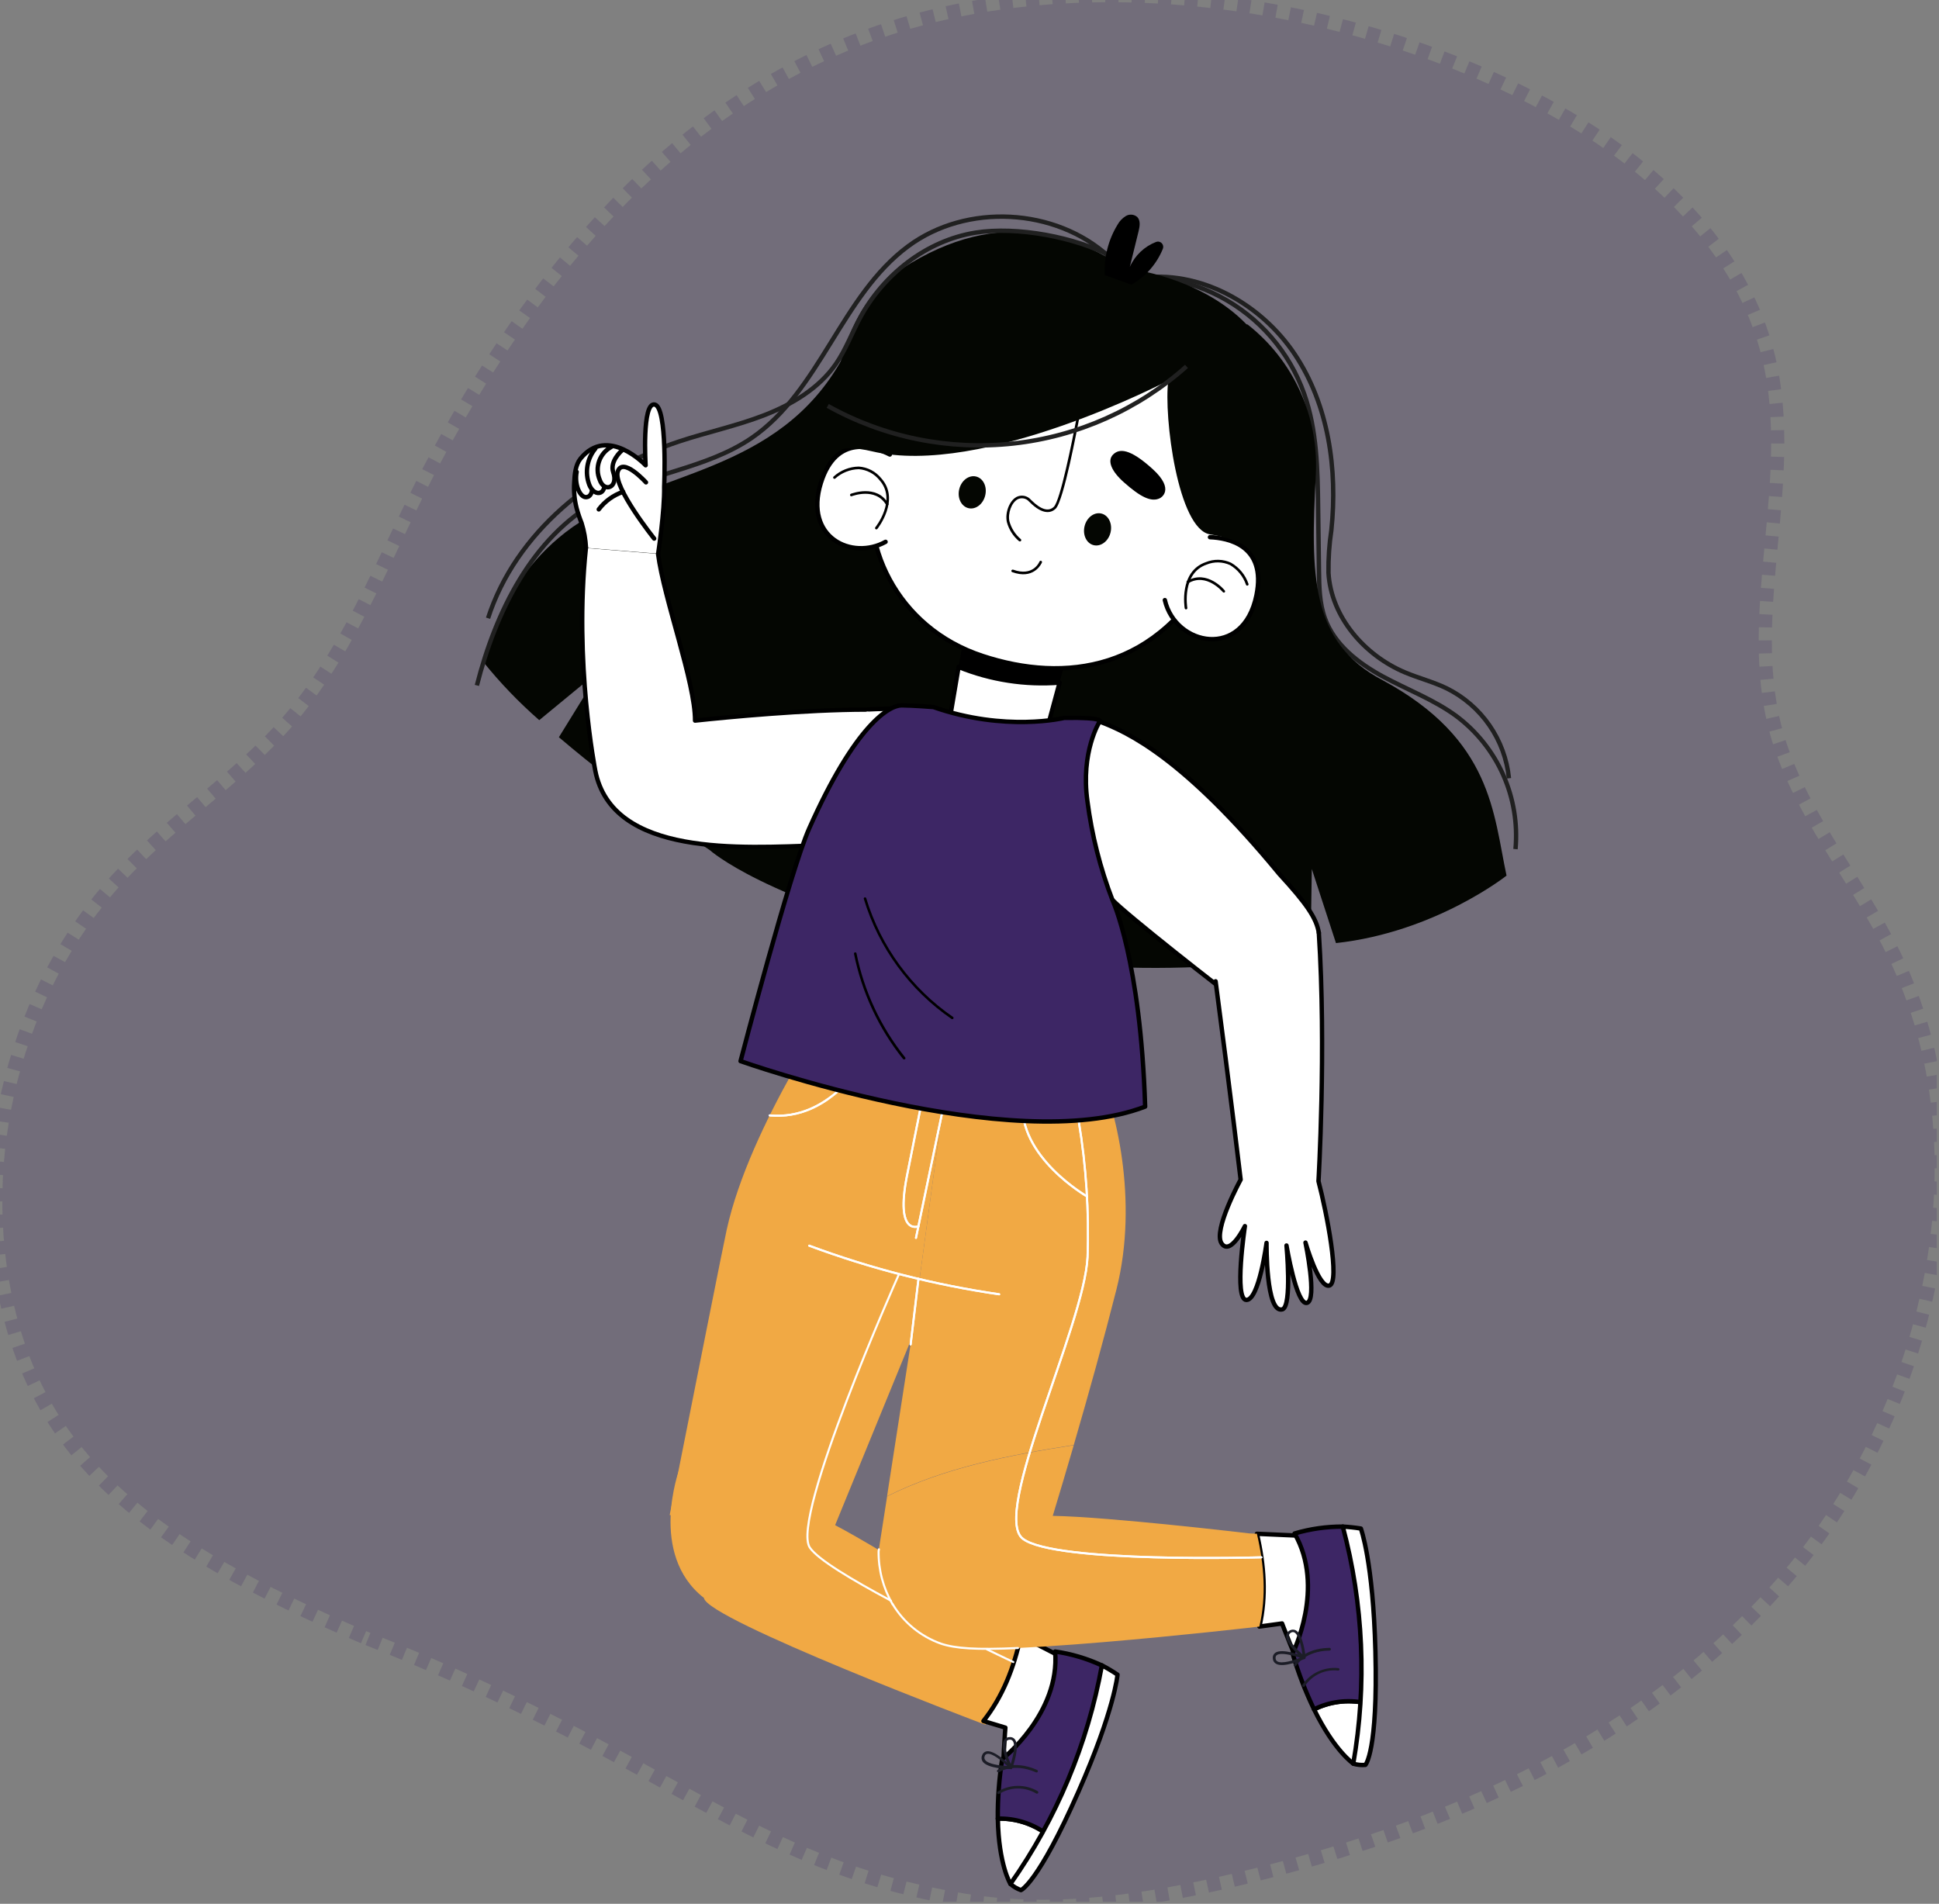<svg width="442" height="434" viewBox="0 0 442 434" fill="none" xmlns="http://www.w3.org/2000/svg">
<rect x="0" y="0" width="442" height="434" fill="#808080" stroke="none"/>
<g clip-path="url(#clip0_137_172)">
<g opacity="0.21">
<path d="M83.46 371.84C34.59 350.96 11.24 331.76 3.27 297.9C-4.7 264.04 5.03 226.09 28.06 201.17C40.15 188.09 55.4 178.59 67.06 165.05C82.16 147.49 90.06 124.5 101.27 103.89C125.46 59.27 158.9 21.43 205.46 7.18C252.02 -7.07 311.2 2.45 354.01 26.56C375.49 38.66 395.86 57 401.77 82.05C408.22 109.38 396.18 138.91 403.15 166.1C408.07 185.3 421.72 200.41 430.36 218.1C452.27 262.89 438.43 320.65 406.61 358.16C374.79 395.67 328.46 415.79 282.11 426.87C261.79 431.72 240.76 435.07 220.19 431.71C170.67 423.6 154.08 399.71 83.46 371.84Z" fill="#3D2665" stroke="#3D2665" stroke-width="6" stroke-miterlimit="10" stroke-dasharray="3 3"/>
</g>
<path d="M194.4 337.36C192.49 339.36 190.16 347.57 190.16 347.57C201.72 353.57 232.27 373.25 232.27 373.25L233.81 374.11C232.04 381.22 229.21 387.79 224.65 393.17L224.08 392.98C224.08 392.98 161.02 369.15 160.46 364.27C147.7 354.27 154.84 334.99 154.84 334.99L162.25 328.88C177.1 328.88 196.38 335.27 194.4 337.36Z" fill="#F1A944"/>
<path d="M297.1 350.12C316.3 343.47 310.89 365.23 310.89 365.23C310.89 365.23 315.22 399.85 309.33 399.96C303.44 400.07 292.25 370.09 292.25 370.09L287.08 370.8C288.68 363.95 288.19 356.8 286.51 349.65C293.27 349.94 297.1 350.12 297.1 350.12Z" fill="white" stroke="black" stroke-linecap="round" stroke-linejoin="round"/>
<path d="M242.1 377.8C262.4 379.8 248.2 397.21 248.2 397.21C248.2 397.21 237.39 430.31 231.98 427.96C226.57 425.61 229.18 393.84 229.18 393.84L224.18 392.33C228.55 386.8 231.18 380.13 232.68 372.97L242.1 377.8Z" fill="white" stroke="black" stroke-linecap="round" stroke-linejoin="round"/>
<path d="M227.46 414.58C227.64 425.09 230.33 429.47 230.33 429.47C230.33 429.47 231.76 429.58 238.49 417.99C235.29 415.668 231.412 414.47 227.46 414.58Z" fill="white" stroke="black" stroke-linecap="round" stroke-linejoin="round"/>
<path d="M240.52 376.49C241.71 390.6 228.45 401.02 228.45 401.02C227.745 405.505 227.411 410.04 227.45 414.58C231.392 414.476 235.258 415.675 238.45 417.99C240.19 414.99 242.27 411.26 244.77 406.52C257 383.38 251.14 379.64 251.14 379.64C247.772 378.08 244.194 377.019 240.52 376.49Z" fill="#3D2665" stroke="black" stroke-linecap="round" stroke-linejoin="round"/>
<path d="M251.18 379.64C252.405 380.28 253.594 380.987 254.74 381.76C254.74 381.76 254.1 389.68 245.84 408.43C236.62 429.37 232.73 430.88 232.73 430.88C231.847 430.569 231.032 430.09 230.33 429.47C240.824 414.575 247.939 397.569 251.18 379.64Z" fill="white" stroke="black" stroke-linecap="round" stroke-linejoin="round"/>
<path d="M236.65 408.74C236.63 408.777 236.603 408.809 236.571 408.835C236.538 408.861 236.501 408.88 236.461 408.891C236.42 408.903 236.378 408.906 236.337 408.9C236.296 408.895 236.256 408.881 236.22 408.86C234.949 408.1 233.493 407.704 232.012 407.714C230.53 407.725 229.081 408.142 227.82 408.92C227.785 408.945 227.746 408.962 227.705 408.972C227.663 408.981 227.62 408.982 227.578 408.975C227.536 408.967 227.496 408.951 227.461 408.928C227.425 408.905 227.394 408.875 227.37 408.84C227.346 408.807 227.329 408.769 227.32 408.729C227.31 408.689 227.31 408.648 227.317 408.608C227.325 408.567 227.34 408.529 227.363 408.495C227.386 408.461 227.416 408.432 227.45 408.41C228.815 407.58 230.379 407.132 231.976 407.115C233.574 407.097 235.147 407.51 236.53 408.31C236.6 408.354 236.652 408.422 236.674 408.502C236.696 408.581 236.688 408.666 236.65 408.74Z" fill="#1C1D27"/>
<path d="M236.57 403.87C236.535 403.947 236.471 404.006 236.393 404.036C236.314 404.066 236.227 404.064 236.15 404.03C231.04 401.78 227.8 403.96 227.77 403.98C227.7 404.028 227.615 404.048 227.531 404.035C227.447 404.022 227.372 403.977 227.32 403.91C227.296 403.876 227.278 403.838 227.269 403.797C227.26 403.756 227.259 403.714 227.266 403.673C227.274 403.632 227.289 403.593 227.312 403.558C227.335 403.523 227.365 403.493 227.4 403.47C227.54 403.37 230.94 401.05 236.4 403.47C236.473 403.503 236.532 403.563 236.563 403.637C236.595 403.711 236.597 403.794 236.57 403.87Z" fill="#1C1D27"/>
<path d="M230.68 403.1C230.657 403.158 230.617 403.207 230.565 403.241C230.513 403.275 230.452 403.292 230.39 403.29C229.85 403.29 225.12 403.2 223.99 401.56C223.852 401.354 223.769 401.117 223.748 400.871C223.727 400.624 223.769 400.376 223.87 400.15C223.942 399.924 224.072 399.721 224.248 399.561C224.424 399.401 224.638 399.29 224.87 399.24C226.78 398.88 230.2 402.36 230.58 402.76C230.623 402.804 230.651 402.86 230.662 402.921C230.673 402.981 230.665 403.044 230.64 403.1H230.68ZM224.48 400.34C224.414 400.471 224.385 400.617 224.395 400.763C224.406 400.909 224.456 401.05 224.54 401.17C225.21 402.17 227.96 402.5 229.62 402.6C228.38 401.42 226.18 399.6 225.05 399.82C224.912 399.839 224.782 399.898 224.677 399.991C224.572 400.083 224.496 400.205 224.46 400.34H224.48Z" fill="#1C1D27"/>
<path d="M230.75 403.13C230.727 403.183 230.689 403.229 230.642 403.263C230.594 403.296 230.538 403.316 230.48 403.32C230.418 403.324 230.355 403.31 230.301 403.28C230.246 403.25 230.2 403.205 230.17 403.15C229.93 402.67 227.85 398.45 228.84 396.73C228.964 396.514 229.141 396.333 229.355 396.205C229.568 396.077 229.811 396.007 230.06 396C230.301 395.964 230.547 395.992 230.774 396.081C231.001 396.171 231.199 396.319 231.35 396.51C232.54 398.04 230.94 402.6 230.76 403.11L230.75 403.13ZM229.35 397.13C228.87 398.22 229.76 400.69 230.41 402.13C230.91 400.51 231.55 397.77 230.85 396.86C230.763 396.754 230.65 396.673 230.522 396.626C230.394 396.579 230.255 396.566 230.12 396.59C229.975 396.589 229.832 396.627 229.705 396.699C229.579 396.771 229.474 396.875 229.4 397C229.38 397.042 229.364 397.085 229.35 397.13Z" fill="#1C1D27"/>
<path d="M217.37 234.27L250.11 243.62C254.21 252 259.66 273.54 254.5 293.93C251.62 305.3 248.29 317.32 244.77 329.4C230.09 331.7 215.41 334.48 202.21 341.08L202.63 338.33L207.78 305.12" fill="#F1A944"/>
<path d="M207.78 305.16L193.78 339.35L187.96 353.56C176.15 350.93 164.35 348.26 152.66 345.36C152.82 344.56 152.98 343.77 153.13 342.98C159.13 312.82 164.75 284.42 165.66 280.3C170.91 256.41 191.45 226.92 191.45 226.92L217.37 234.27" fill="#F1A944"/>
<path d="M244.77 329.44C243.97 332.167 243.167 334.897 242.36 337.63C241.553 340.363 240.76 343.007 239.98 345.56C252.98 345.79 284.75 349.56 284.75 349.56L286.51 349.64C288.19 356.79 288.68 363.94 287.08 370.79L286.49 370.87C286.49 370.87 217.2 378.87 214.49 374.72C199.38 368.99 200.27 353.64 200.27 353.64L202.22 341.11C215.46 334.52 230.09 331.74 244.77 329.44Z" fill="#F1A944"/>
<path d="M227.76 295.05C212.975 292.901 198.46 289.186 184.46 283.97" stroke="white" stroke-width="0.47" stroke-linecap="round" stroke-linejoin="round"/>
<path d="M207.58 306.47L209.37 291.54" stroke="white" stroke-width="0.47" stroke-linecap="round" stroke-linejoin="round"/>
<path d="M287.53 355.01C287.53 355.01 240.46 356.4 233.17 350.79C225.88 345.18 247.17 302.18 247.91 286.56C248.272 276.219 247.602 265.868 245.91 255.66" stroke="white" stroke-width="0.47" stroke-linecap="round" stroke-linejoin="round"/>
<path d="M208.8 282.19L216.18 246.89" stroke="white" stroke-width="0.47" stroke-linecap="round" stroke-linejoin="round"/>
<path d="M247.8 272.75C247.8 272.75 231.99 263.69 233.14 250.97" stroke="white" stroke-width="0.47" stroke-linecap="round" stroke-linejoin="round"/>
<path d="M196.83 241.76C196.83 241.76 189.19 255.55 175.46 254.27" stroke="white" stroke-width="0.47" stroke-linecap="round" stroke-linejoin="round"/>
<path d="M209.35 279.56C209.35 279.56 204.03 281.78 206.75 268.01C209.47 254.24 210.99 246.96 210.99 246.96" stroke="white" stroke-width="0.47" stroke-linecap="round" stroke-linejoin="round"/>
<path d="M227.76 295.05C212.975 292.901 198.46 289.186 184.46 283.97" stroke="white" stroke-width="0.47" stroke-linecap="round" stroke-linejoin="round"/>
<path d="M207.58 306.47L209.37 291.54" stroke="white" stroke-width="0.47" stroke-linecap="round" stroke-linejoin="round"/>
<path d="M287.53 355.01C287.53 355.01 240.46 356.4 233.17 350.79C225.88 345.18 247.17 302.18 247.91 286.56C248.272 276.219 247.602 265.868 245.91 255.66" stroke="white" stroke-width="0.47" stroke-linecap="round" stroke-linejoin="round"/>
<path d="M208.8 282.19L216.18 246.89" stroke="white" stroke-width="0.47" stroke-linecap="round" stroke-linejoin="round"/>
<path d="M247.8 272.75C247.8 272.75 231.99 263.69 233.14 250.97" stroke="white" stroke-width="0.47" stroke-linecap="round" stroke-linejoin="round"/>
<path d="M196.83 241.76C196.83 241.76 189.19 255.55 175.46 254.27" stroke="white" stroke-width="0.47" stroke-linecap="round" stroke-linejoin="round"/>
<path d="M209.35 279.56C209.35 279.56 204.03 281.78 206.75 268.01C209.47 254.24 210.99 246.96 210.99 246.96" stroke="white" stroke-width="0.47" stroke-linecap="round" stroke-linejoin="round"/>
<path d="M299.54 389.67C304.18 399.15 308.48 402.03 308.48 402.03C308.48 402.03 309.82 401.52 310.96 388.18C307.094 387.393 303.075 387.917 299.54 389.67Z" fill="white" stroke="black" stroke-linecap="round" stroke-linejoin="round"/>
<path d="M295.1 349.58C302.2 361.93 294.65 376.93 294.65 376.93C295.924 381.305 297.56 385.566 299.54 389.67C303.075 387.917 307.093 387.393 310.96 388.18C311.26 384.74 311.54 380.47 311.79 375.11C312.97 348.97 306.09 348.01 306.09 348.01C302.37 347.998 298.668 348.527 295.1 349.58Z" fill="#3D2665" stroke="black" stroke-linecap="round" stroke-linejoin="round"/>
<path d="M306.09 348.01C307.47 348.085 308.845 348.232 310.21 348.45C310.21 348.45 313.01 355.93 313.53 376.45C314.12 399.34 311.25 402.33 311.25 402.33C310.318 402.415 309.378 402.323 308.48 402.06C311.619 384.084 310.804 365.639 306.09 348.01Z" fill="white" stroke="black" stroke-linecap="round" stroke-linejoin="round"/>
<path d="M305.35 380.54C305.348 380.581 305.337 380.621 305.319 380.657C305.301 380.694 305.276 380.727 305.245 380.754C305.215 380.78 305.179 380.801 305.14 380.814C305.102 380.827 305.061 380.833 305.02 380.83C303.552 380.664 302.067 380.908 300.729 381.535C299.391 382.161 298.253 383.146 297.44 384.38C297.398 384.452 297.33 384.505 297.249 384.527C297.169 384.55 297.083 384.54 297.01 384.5C296.936 384.46 296.881 384.392 296.857 384.312C296.833 384.231 296.841 384.144 296.88 384.07C297.776 382.76 299.009 381.715 300.448 381.047C301.888 380.378 303.481 380.11 305.06 380.27C305.132 380.276 305.199 380.306 305.252 380.355C305.305 380.404 305.339 380.469 305.35 380.54Z" fill="#1C1D27"/>
<path d="M303.38 375.96C303.38 376.002 303.372 376.043 303.356 376.081C303.34 376.119 303.316 376.154 303.286 376.183C303.256 376.212 303.221 376.234 303.182 376.249C303.143 376.264 303.102 376.271 303.06 376.27C297.48 376.36 295.48 379.69 295.46 379.73C295.44 379.766 295.412 379.797 295.379 379.822C295.346 379.847 295.309 379.865 295.268 379.876C295.228 379.886 295.187 379.888 295.146 379.882C295.105 379.876 295.066 379.862 295.03 379.84C294.958 379.798 294.905 379.73 294.883 379.649C294.86 379.569 294.87 379.483 294.91 379.41C295 379.26 297.09 375.74 303.05 375.65C303.093 375.647 303.135 375.653 303.175 375.668C303.215 375.682 303.252 375.704 303.282 375.733C303.313 375.762 303.338 375.798 303.355 375.837C303.372 375.876 303.38 375.918 303.38 375.96Z" fill="#1C1D27"/>
<path d="M297.55 377.89C297.556 377.951 297.542 378.013 297.509 378.066C297.477 378.118 297.428 378.158 297.37 378.18C296.88 378.4 292.57 380.3 290.85 379.27C290.637 379.142 290.46 378.962 290.335 378.747C290.211 378.532 290.144 378.288 290.14 378.04C290.11 377.8 290.146 377.556 290.243 377.335C290.339 377.113 290.494 376.921 290.69 376.78C292.26 375.66 296.84 377.4 297.35 377.61C297.408 377.63 297.458 377.668 297.494 377.718C297.53 377.769 297.549 377.828 297.55 377.89ZM290.77 377.96V378.01C290.769 378.157 290.806 378.302 290.878 378.43C290.95 378.558 291.054 378.665 291.18 378.74C292.18 379.35 294.83 378.52 296.38 377.92C294.76 377.37 291.99 376.63 291.06 377.3C290.956 377.373 290.875 377.474 290.824 377.59C290.772 377.706 290.754 377.834 290.77 377.96Z" fill="#1C1D27"/>
<path d="M297.63 377.89C297.632 377.948 297.617 378.006 297.587 378.055C297.557 378.105 297.513 378.145 297.46 378.17C297.408 378.204 297.347 378.222 297.285 378.222C297.223 378.222 297.162 378.204 297.11 378.17C296.69 377.84 293.01 374.86 293.17 372.89C293.191 372.643 293.275 372.405 293.413 372.198C293.551 371.992 293.739 371.824 293.96 371.71C294.166 371.579 294.402 371.504 294.646 371.492C294.89 371.479 295.132 371.53 295.35 371.64C297.08 372.54 297.58 377.35 297.63 377.9V377.89ZM293.8 373.02C293.8 374.2 295.69 376.08 296.9 377.14C296.67 375.47 296.08 372.7 295.06 372.14C294.937 372.076 294.799 372.048 294.662 372.058C294.524 372.069 294.392 372.118 294.28 372.2C294.147 372.26 294.033 372.355 293.95 372.475C293.868 372.594 293.819 372.735 293.81 372.88C293.798 372.926 293.794 372.973 293.8 373.02Z" fill="#1C1D27"/>
<path d="M203.09 364.9C194.09 360.07 186.48 355.53 184.61 352.81C180.08 346.22 204.83 290.67 204.83 290.67" stroke="white" stroke-width="0.47" stroke-linecap="round" stroke-linejoin="round"/>
<path d="M230.99 378.88C230.99 378.88 228.63 377.78 224.99 376.01" stroke="white" stroke-width="0.47" stroke-linecap="round" stroke-linejoin="round"/>
<path d="M203.46 365.7C201.331 362.044 200.233 357.88 200.28 353.65L200.35 353.18" stroke="white" stroke-width="0.47" stroke-linecap="round" stroke-linejoin="round"/>
<path d="M232.05 375.69C222.51 376.13 217.75 375.79 214.48 374.69C209.882 373.053 205.995 369.872 203.48 365.69" stroke="white" stroke-width="0.47" stroke-linecap="round" stroke-linejoin="round"/>
<path d="M248.95 64.4C258.723 61.756 269.134 62.902 278.098 67.609C287.062 72.315 293.917 80.234 297.29 89.78C300.21 98.04 300.36 106.98 300.47 115.78C300.544 120.56 300.607 125.337 300.66 130.11C300.71 133.77 300.77 137.51 302.02 140.95C304.18 146.95 309.6 151.17 315.21 154.21C320.82 157.25 326.9 159.49 332.03 163.28C336.661 166.77 340.324 171.383 342.674 176.683C345.024 181.983 345.983 187.796 345.46 193.57" stroke="#202020" stroke-miterlimit="10"/>
<path d="M259.57 63.42C273.34 61.34 287.41 69.18 295.14 80.76C302.87 92.34 304.93 106.99 303.49 120.84C303.001 124.07 302.78 127.334 302.83 130.6C303.42 140.6 311 149.39 320.26 153.28C323.39 154.6 326.72 155.44 329.78 156.92C333.685 158.86 337.034 161.757 339.515 165.342C341.997 168.927 343.529 173.082 343.97 177.42" stroke="#202020" stroke-miterlimit="10"/>
<path d="M139.46 177.76C135.46 174.76 131.37 171.43 127.4 168.06L136.92 152.64L122.92 164.17C118.288 160.124 114.018 155.68 110.16 150.89C110.16 150.89 114.47 129.18 134.07 117.89C153.67 106.6 181.83 106.46 194.62 76.38L284.39 73.97C289.551 78.013 293.66 83.243 296.368 89.215C299.075 95.186 300.3 101.723 299.94 108.27C298.78 130.88 298.58 146.4 315.19 155.07C340.19 168.58 340.39 185.49 343.42 199.61C343.42 199.61 327.16 212.52 304.54 214.99L299.03 198.1L298.72 217.89C298.72 217.89 257.6 225.58 215.82 215.28C174.04 204.98 161.82 193.81 161.82 193.81C161.82 193.81 153.28 188.21 142.82 180.39L147.82 170.82L139.46 177.76Z" fill="#040602"/>
<path d="M252.77 58.48C240.55 47.35 220.35 46.27 207.05 56.11C191.79 67.36 186.99 89.11 171.34 99.84C160.93 106.96 147.42 107.92 136.41 114.06C121.3 122.5 112.97 139.48 108.71 156.25" stroke="#202020" stroke-miterlimit="10"/>
<path d="M243.46 148.48L241.52 155.61C233.68 156.217 225.807 154.995 218.52 152.04L220.29 141.65L243.46 148.48Z" fill="black"/>
<path d="M241.54 155.61L238.61 166.44C238.61 166.44 236.22 172.1 227.23 170.44C217.14 168.59 216.75 162.44 216.75 162.44L218.51 152.04C225.806 155 233.69 156.222 241.54 155.61Z" fill="white" stroke="black" stroke-linecap="round" stroke-linejoin="round"/>
<path d="M214.26 72.99C214.26 72.99 205.01 85.99 199.56 107.1C195.31 123.55 204.29 143.1 224.04 149.55C242.6 155.66 264.19 153.13 276.92 128.16C289.65 103.19 286.76 79.96 264.25 67.86C241.74 55.76 223.46 57.83 214.26 72.99Z" fill="white" stroke="black" stroke-linecap="round" stroke-linejoin="round"/>
<path d="M202.84 103.61C199.26 101.79 190.65 98.85 187.13 110.06C183.2 122.61 194.25 127.76 201.87 123.52" fill="white"/>
<path d="M202.84 103.61C199.26 101.79 190.65 98.85 187.13 110.06C183.2 122.61 194.25 127.76 201.87 123.52" stroke="black" stroke-linecap="round" stroke-linejoin="round"/>
<path d="M199.69 120.68C199.648 120.67 199.61 120.649 199.58 120.62C199.518 120.571 199.478 120.499 199.468 120.42C199.459 120.342 199.481 120.262 199.53 120.2C199.58 120.14 204.53 113.96 200.46 109.45C199.889 108.733 199.176 108.141 198.365 107.713C197.554 107.284 196.664 107.028 195.75 106.96C193.765 107.011 191.864 107.77 190.39 109.1C190.331 109.142 190.259 109.162 190.187 109.155C190.115 109.148 190.048 109.115 189.998 109.063C189.948 109.011 189.919 108.942 189.915 108.87C189.912 108.798 189.935 108.727 189.98 108.67C191.558 107.217 193.615 106.395 195.76 106.36C196.758 106.425 197.732 106.698 198.619 107.162C199.505 107.625 200.286 108.268 200.91 109.05C205.29 113.94 200.05 120.51 200 120.58C199.962 120.624 199.914 120.656 199.859 120.674C199.804 120.692 199.746 120.694 199.69 120.68Z" fill="black"/>
<path d="M193.99 113.13C193.944 113.119 193.902 113.097 193.867 113.066C193.832 113.034 193.806 112.994 193.79 112.95C193.76 112.877 193.76 112.795 193.79 112.722C193.82 112.649 193.877 112.591 193.95 112.56C194.01 112.56 199.82 110.23 202.51 114.8C202.547 114.869 202.557 114.951 202.536 115.027C202.516 115.103 202.467 115.168 202.4 115.21C202.367 115.231 202.33 115.246 202.291 115.253C202.252 115.259 202.212 115.258 202.173 115.248C202.135 115.239 202.099 115.222 202.067 115.198C202.036 115.174 202.01 115.144 201.99 115.11C199.56 110.99 194.23 113.11 194.18 113.11C194.12 113.136 194.054 113.143 193.99 113.13Z" fill="black"/>
<path d="M231.58 130.69C236.02 131.84 237.49 128.28 237.51 128.24C237.524 128.203 237.532 128.164 237.531 128.124C237.53 128.085 237.522 128.046 237.506 128.01C237.49 127.973 237.467 127.941 237.439 127.913C237.41 127.886 237.377 127.864 237.34 127.85C237.303 127.835 237.264 127.828 237.224 127.829C237.185 127.83 237.146 127.838 237.11 127.854C237.073 127.87 237.041 127.893 237.013 127.921C236.986 127.95 236.964 127.983 236.95 128.02C236.89 128.16 235.48 131.52 230.95 129.86C230.874 129.839 230.793 129.845 230.722 129.878C230.65 129.911 230.593 129.968 230.56 130.04C230.546 130.077 230.539 130.117 230.54 130.157C230.542 130.197 230.551 130.237 230.568 130.273C230.584 130.309 230.608 130.342 230.638 130.369C230.667 130.396 230.702 130.417 230.74 130.43C231.015 130.531 231.295 130.618 231.58 130.69Z" fill="black"/>
<path d="M275.82 122.46C279.82 122.62 288.76 124.24 286.41 135.72C283.41 150.44 267.93 147.23 265.53 136.8" fill="white"/>
<path d="M275.82 122.46C279.82 122.62 288.76 124.24 286.41 135.72C283.41 150.44 267.93 147.23 265.53 136.8" stroke="black" stroke-linecap="round" stroke-linejoin="round"/>
<path d="M264.46 113.54C264.46 113.54 268.02 111.71 262.73 106.91C257.44 102.11 255.1 102.26 253.73 103.62C252.36 104.98 253.28 107.41 256.31 110.05C259.88 113.21 262.46 114.61 264.46 113.54Z" fill="black"/>
<path d="M214.46 100.61C214.46 100.61 212.23 97.29 219.19 95.61C226.15 93.93 228.11 95.24 228.69 97.11C229.22 98.81 227.25 100.65 223.32 101.49C218.56 102.53 215.6 102.5 214.46 100.61Z" fill="black"/>
<path d="M270.28 138.92C270.32 138.93 270.361 138.93 270.4 138.92C270.44 138.914 270.478 138.9 270.512 138.879C270.546 138.858 270.576 138.83 270.599 138.798C270.622 138.765 270.639 138.728 270.648 138.689C270.656 138.65 270.657 138.609 270.65 138.57C270.65 138.49 269.33 130.7 275.05 128.71C275.899 128.363 276.81 128.193 277.727 128.212C278.643 128.231 279.547 128.438 280.38 128.82C282.09 129.826 283.381 131.412 284.02 133.29C284.031 133.328 284.05 133.364 284.076 133.395C284.101 133.426 284.133 133.451 284.168 133.47C284.203 133.489 284.242 133.5 284.282 133.503C284.322 133.507 284.362 133.502 284.4 133.49C284.476 133.465 284.539 133.411 284.577 133.34C284.614 133.269 284.622 133.187 284.6 133.11C283.912 131.077 282.508 129.364 280.65 128.29C279.746 127.866 278.763 127.634 277.765 127.61C276.766 127.586 275.774 127.77 274.85 128.15C268.65 130.3 270.04 138.59 270.05 138.67C270.062 138.729 270.09 138.783 270.13 138.827C270.171 138.871 270.223 138.903 270.28 138.92Z" fill="black"/>
<path d="M278.92 135.08C278.965 135.093 279.012 135.095 279.058 135.084C279.104 135.074 279.146 135.052 279.18 135.02C279.235 134.964 279.266 134.889 279.266 134.81C279.266 134.731 279.235 134.656 279.18 134.6C279.18 134.55 275.18 129.72 270.61 132.42C270.576 132.44 270.546 132.466 270.522 132.497C270.498 132.529 270.481 132.565 270.472 132.603C270.462 132.642 270.461 132.682 270.467 132.721C270.474 132.76 270.489 132.797 270.51 132.83C270.552 132.897 270.617 132.946 270.693 132.966C270.769 132.987 270.851 132.977 270.92 132.94C275.04 130.5 278.67 134.94 278.71 134.94C278.731 134.979 278.761 135.012 278.798 135.036C278.834 135.06 278.876 135.076 278.92 135.08Z" fill="black"/>
<path d="M232.4 123.41C232.469 123.434 232.544 123.433 232.611 123.406C232.679 123.379 232.734 123.328 232.767 123.263C232.8 123.198 232.809 123.124 232.791 123.053C232.773 122.983 232.73 122.921 232.67 122.88C231.426 121.819 230.531 120.407 230.1 118.83C229.71 116.99 230.6 114.59 231.96 113.83C232.389 113.606 232.88 113.535 233.355 113.628C233.829 113.72 234.258 113.972 234.57 114.34L234.7 114.46C237.7 117.46 239.6 116.95 240.63 115.99C242.5 114.22 245.63 97.24 246.02 95.31C246.027 95.271 246.027 95.231 246.019 95.193C246.011 95.154 245.995 95.118 245.973 95.085C245.95 95.053 245.922 95.025 245.889 95.004C245.856 94.982 245.819 94.967 245.78 94.96C245.741 94.951 245.701 94.951 245.662 94.958C245.623 94.966 245.586 94.981 245.553 95.004C245.52 95.026 245.492 95.055 245.471 95.089C245.45 95.123 245.436 95.161 245.43 95.2C244.43 100.39 241.68 114.2 240.21 115.55C239.01 116.69 237.29 116.18 235.12 114.04L234.97 113.89C234.563 113.437 234.016 113.133 233.415 113.028C232.815 112.923 232.197 113.022 231.66 113.31C230.08 114.22 229.07 116.87 229.51 118.98C229.962 120.695 230.933 122.228 232.29 123.37C232.323 123.392 232.361 123.406 232.4 123.41Z" fill="black"/>
<path d="M247.23 119.96C246.75 121.96 247.68 123.89 249.31 124.28C250.94 124.67 252.67 123.38 253.15 121.39C253.63 119.4 252.7 117.46 251.06 117.07C249.42 116.68 247.71 117.97 247.23 119.96Z" fill="#040602"/>
<path d="M224.58 112.95C224.1 114.95 222.38 116.24 220.75 115.84C219.12 115.44 218.18 113.51 218.66 111.52C219.14 109.53 220.86 108.23 222.5 108.63C224.14 109.03 225.07 110.96 224.58 112.95Z" fill="#040602"/>
<path d="M256.46 61.16C256.46 61.16 312.77 66.52 285.46 125.67C285.46 125.67 283.26 122.95 275.88 121.83C268.5 120.71 265.24 94.9 266.31 86.75C266.31 86.75 224.03 108.92 198.76 102.88C194.88 101.96 191.76 101.94 190.66 103.01C189.56 104.08 186.83 73.51 205.5 61.32C228.4 46.34 246.35 54.39 256.46 61.16Z" fill="#040602"/>
<path d="M253.35 58.46C245.2 54.06 231.83 51.52 222.35 53.04C211.18 54.83 201.35 62.56 196.01 72.53C194.16 75.99 192.78 79.72 190.55 82.95C186.7 88.53 180.55 92.18 174.26 94.63C167.97 97.08 161.26 98.5 154.82 100.63C135.34 107.1 117.56 121.39 111.25 140.93" stroke="#202020" stroke-miterlimit="10"/>
<path d="M257.92 64.9C261.139 63.057 263.652 60.192 265.06 56.76C265.156 56.544 265.186 56.304 265.146 56.071C265.106 55.837 264.998 55.621 264.836 55.449C264.673 55.277 264.464 55.157 264.233 55.104C264.003 55.05 263.761 55.066 263.54 55.15C260.867 56.184 258.71 58.233 257.54 60.85C258.207 58.143 258.873 55.433 259.54 52.72C259.81 51.62 260.03 50.29 259.24 49.47C258.884 49.163 258.44 48.976 257.971 48.936C257.502 48.897 257.033 49.007 256.63 49.25C255.832 49.738 255.177 50.428 254.73 51.25C252.634 54.692 251.627 58.686 251.84 62.71" fill="black"/>
<path d="M270.46 83.53C259.456 93.346 245.666 99.488 231.009 101.101C216.351 102.714 201.556 99.718 188.68 92.53" stroke="#202020" stroke-miterlimit="10"/>
<path d="M300.63 212.66C300.12 209.41 297.97 206.13 291.63 199.25C269.79 172.73 257.06 166.91 250.68 164.5C250.68 164.5 230.14 178.15 253.63 205.19C256.97 208.63 277.28 224.64 285.87 231.04" fill="white"/>
<path d="M300.63 212.66C300.12 209.41 297.97 206.13 291.63 199.25C269.79 172.73 257.06 166.91 250.68 164.5C250.68 164.5 230.14 178.15 253.63 205.19C256.97 208.63 277.28 224.64 285.87 231.04" stroke="black" stroke-linecap="round" stroke-linejoin="round"/>
<path d="M277.1 223.7C280.45 248.99 282.81 268.91 282.81 268.91C282.81 268.91 276.46 280.5 278.46 283.45C280.46 286.4 283.78 279.51 283.78 279.51C283.78 279.51 281.23 296.35 284.12 296.34C287.01 296.33 288.71 283.34 288.71 283.34C288.71 283.34 288.53 299.6 292.34 298.48C294.56 297.73 293.26 283.93 293.26 283.93C293.26 283.93 295.53 297.66 297.93 297.01C300.33 296.36 297.59 283.27 297.59 283.27C297.59 283.27 300.65 293.89 303.07 293.05C305.49 292.21 302.46 276.57 300.55 269.27C300.55 269.27 302.34 239.09 300.63 212.62" fill="white"/>
<path d="M277.1 223.7C280.45 248.99 282.81 268.91 282.81 268.91C282.81 268.91 276.46 280.5 278.46 283.45C280.46 286.4 283.78 279.51 283.78 279.51C283.78 279.51 281.23 296.35 284.12 296.34C287.01 296.33 288.71 283.34 288.71 283.34C288.71 283.34 288.53 299.6 292.34 298.48C294.56 297.73 293.26 283.93 293.26 283.93C293.26 283.93 295.53 297.66 297.93 297.01C300.33 296.36 297.59 283.27 297.59 283.27C297.59 283.27 300.65 293.89 303.07 293.05C305.49 292.21 302.46 276.57 300.55 269.27C300.55 269.27 302.34 239.09 300.63 212.62" stroke="black" stroke-linecap="round" stroke-linejoin="round"/>
<path d="M133.58 124.89C133.484 122.976 133.148 121.081 132.58 119.25C132.132 118.141 131.751 117.005 131.44 115.85C130.946 113.932 130.764 111.946 130.9 109.97C130.98 108.14 131.19 105.97 132.31 104.57C138.53 96.89 147.17 106.07 147.17 106.07C147.17 106.07 146.29 91.63 149.24 92.22C152.19 92.81 151.4 110.95 151.4 110.95C151.51 116.49 150.03 126.22 150.03 126.22" fill="white"/>
<path d="M133.58 124.89C133.484 122.976 133.148 121.081 132.58 119.25C132.132 118.141 131.751 117.005 131.44 115.85C130.946 113.932 130.764 111.946 130.9 109.97C130.98 108.14 131.19 105.97 132.31 104.57C138.53 96.89 147.17 106.07 147.17 106.07C147.17 106.07 146.29 91.63 149.24 92.22C152.19 92.81 151.4 110.95 151.4 110.95C151.51 116.49 150.03 126.22 150.03 126.22" stroke="black" stroke-linecap="round" stroke-linejoin="round"/>
<path d="M147.25 109.96C147.25 109.96 141.9 104.03 140.81 107.53C139.72 111.03 149.12 122.78 149.12 122.78" stroke="black" stroke-linecap="round" stroke-linejoin="round"/>
<path d="M142.03 112.12C139.826 112.871 137.896 114.264 136.49 116.12" stroke="black" stroke-linecap="round" stroke-linejoin="round"/>
<path d="M135.71 102.27C134.774 103.4 134.153 104.757 133.911 106.204C133.668 107.651 133.813 109.137 134.33 110.51C135.25 112.81 137.33 112.98 137.75 111.08" stroke="black" stroke-linecap="round" stroke-linejoin="round"/>
<path d="M139.33 101.89C138.043 102.587 137.062 103.738 136.576 105.118C136.09 106.499 136.134 108.01 136.7 109.36C137.7 112.36 141.02 111.21 139.79 107.64C138.94 105.15 141.67 102.78 141.67 102.78" stroke="black" stroke-linecap="round" stroke-linejoin="round"/>
<path d="M134.95 111.78C134.95 111.78 134.81 113.37 133.51 113.33C132.21 113.29 130.89 110.49 131.45 107.56" stroke="black" stroke-linecap="round" stroke-linejoin="round"/>
<path d="M150.01 126.27C151.32 136.49 158.49 155.64 158.44 164.27C166.14 163.45 183.44 161.79 197.38 161.76C197.51 161.68 212.66 161.21 212.76 161.2L186.76 192.71C168.99 193.3 139.6 195.4 135.7 175.71C135.7 175.71 130.8 150.92 133.56 124.93" fill="white"/>
<path d="M150.01 126.27C151.32 136.49 158.49 155.64 158.44 164.27C166.14 163.45 183.44 161.79 197.38 161.76C197.51 161.68 212.66 161.21 212.76 161.2L186.76 192.71C168.99 193.3 139.6 195.4 135.7 175.71C135.7 175.71 130.8 150.92 133.56 124.93" stroke="black" stroke-linecap="round" stroke-linejoin="round"/>
<path d="M242.61 163.65C242.61 163.65 229.26 166.95 212.76 161.18C212.76 161.18 208.21 160.82 205.53 160.8C202.85 160.78 195.09 164.93 184.44 188.9C180.05 198.78 168.81 241.9 168.81 241.9C168.81 241.9 230.81 263.9 261.04 252.27C259.98 218.81 253.6 205.21 253.6 205.21C250.798 197.942 248.877 190.365 247.88 182.64C246.3 171.4 250.65 164.52 250.65 164.52C250.65 164.52 252.21 163.51 242.61 163.65Z" fill="#3D2665" stroke="black" stroke-linecap="round" stroke-linejoin="round"/>
<path d="M217.05 232.34C217.101 232.342 217.151 232.331 217.197 232.309C217.242 232.286 217.281 232.252 217.31 232.21C217.332 232.179 217.348 232.144 217.356 232.106C217.364 232.069 217.364 232.03 217.356 231.993C217.349 231.955 217.334 231.92 217.312 231.888C217.29 231.857 217.262 231.83 217.23 231.81C207.767 225.293 200.796 215.755 197.46 204.76C197.437 204.687 197.386 204.627 197.319 204.591C197.252 204.556 197.173 204.548 197.1 204.57C197.063 204.58 197.029 204.598 196.999 204.622C196.97 204.646 196.945 204.675 196.927 204.709C196.91 204.743 196.899 204.78 196.896 204.818C196.893 204.856 196.898 204.894 196.91 204.93C200.279 216.055 207.332 225.704 216.91 232.29L217.05 232.34Z" fill="black"/>
<path d="M206.12 241.5C206.155 241.505 206.192 241.502 206.226 241.492C206.261 241.482 206.293 241.464 206.32 241.44C206.374 241.386 206.405 241.312 206.405 241.235C206.405 241.158 206.374 241.084 206.32 241.03C200.795 234.123 196.996 225.999 195.24 217.33C195.233 217.293 195.218 217.257 195.197 217.225C195.176 217.193 195.149 217.166 195.117 217.145C195.086 217.123 195.05 217.108 195.013 217.101C194.976 217.093 194.937 217.093 194.9 217.1C194.825 217.117 194.76 217.161 194.718 217.225C194.675 217.288 194.658 217.365 194.67 217.44C196.436 226.219 200.276 234.448 205.87 241.44C205.903 241.47 205.944 241.491 205.987 241.502C206.031 241.512 206.076 241.512 206.12 241.5Z" fill="black"/>
</g>
<defs>
<clipPath id="clip0_137_172">
<rect width="441.53" height="433.57" fill="white"/>
</clipPath>
</defs>
</svg>
